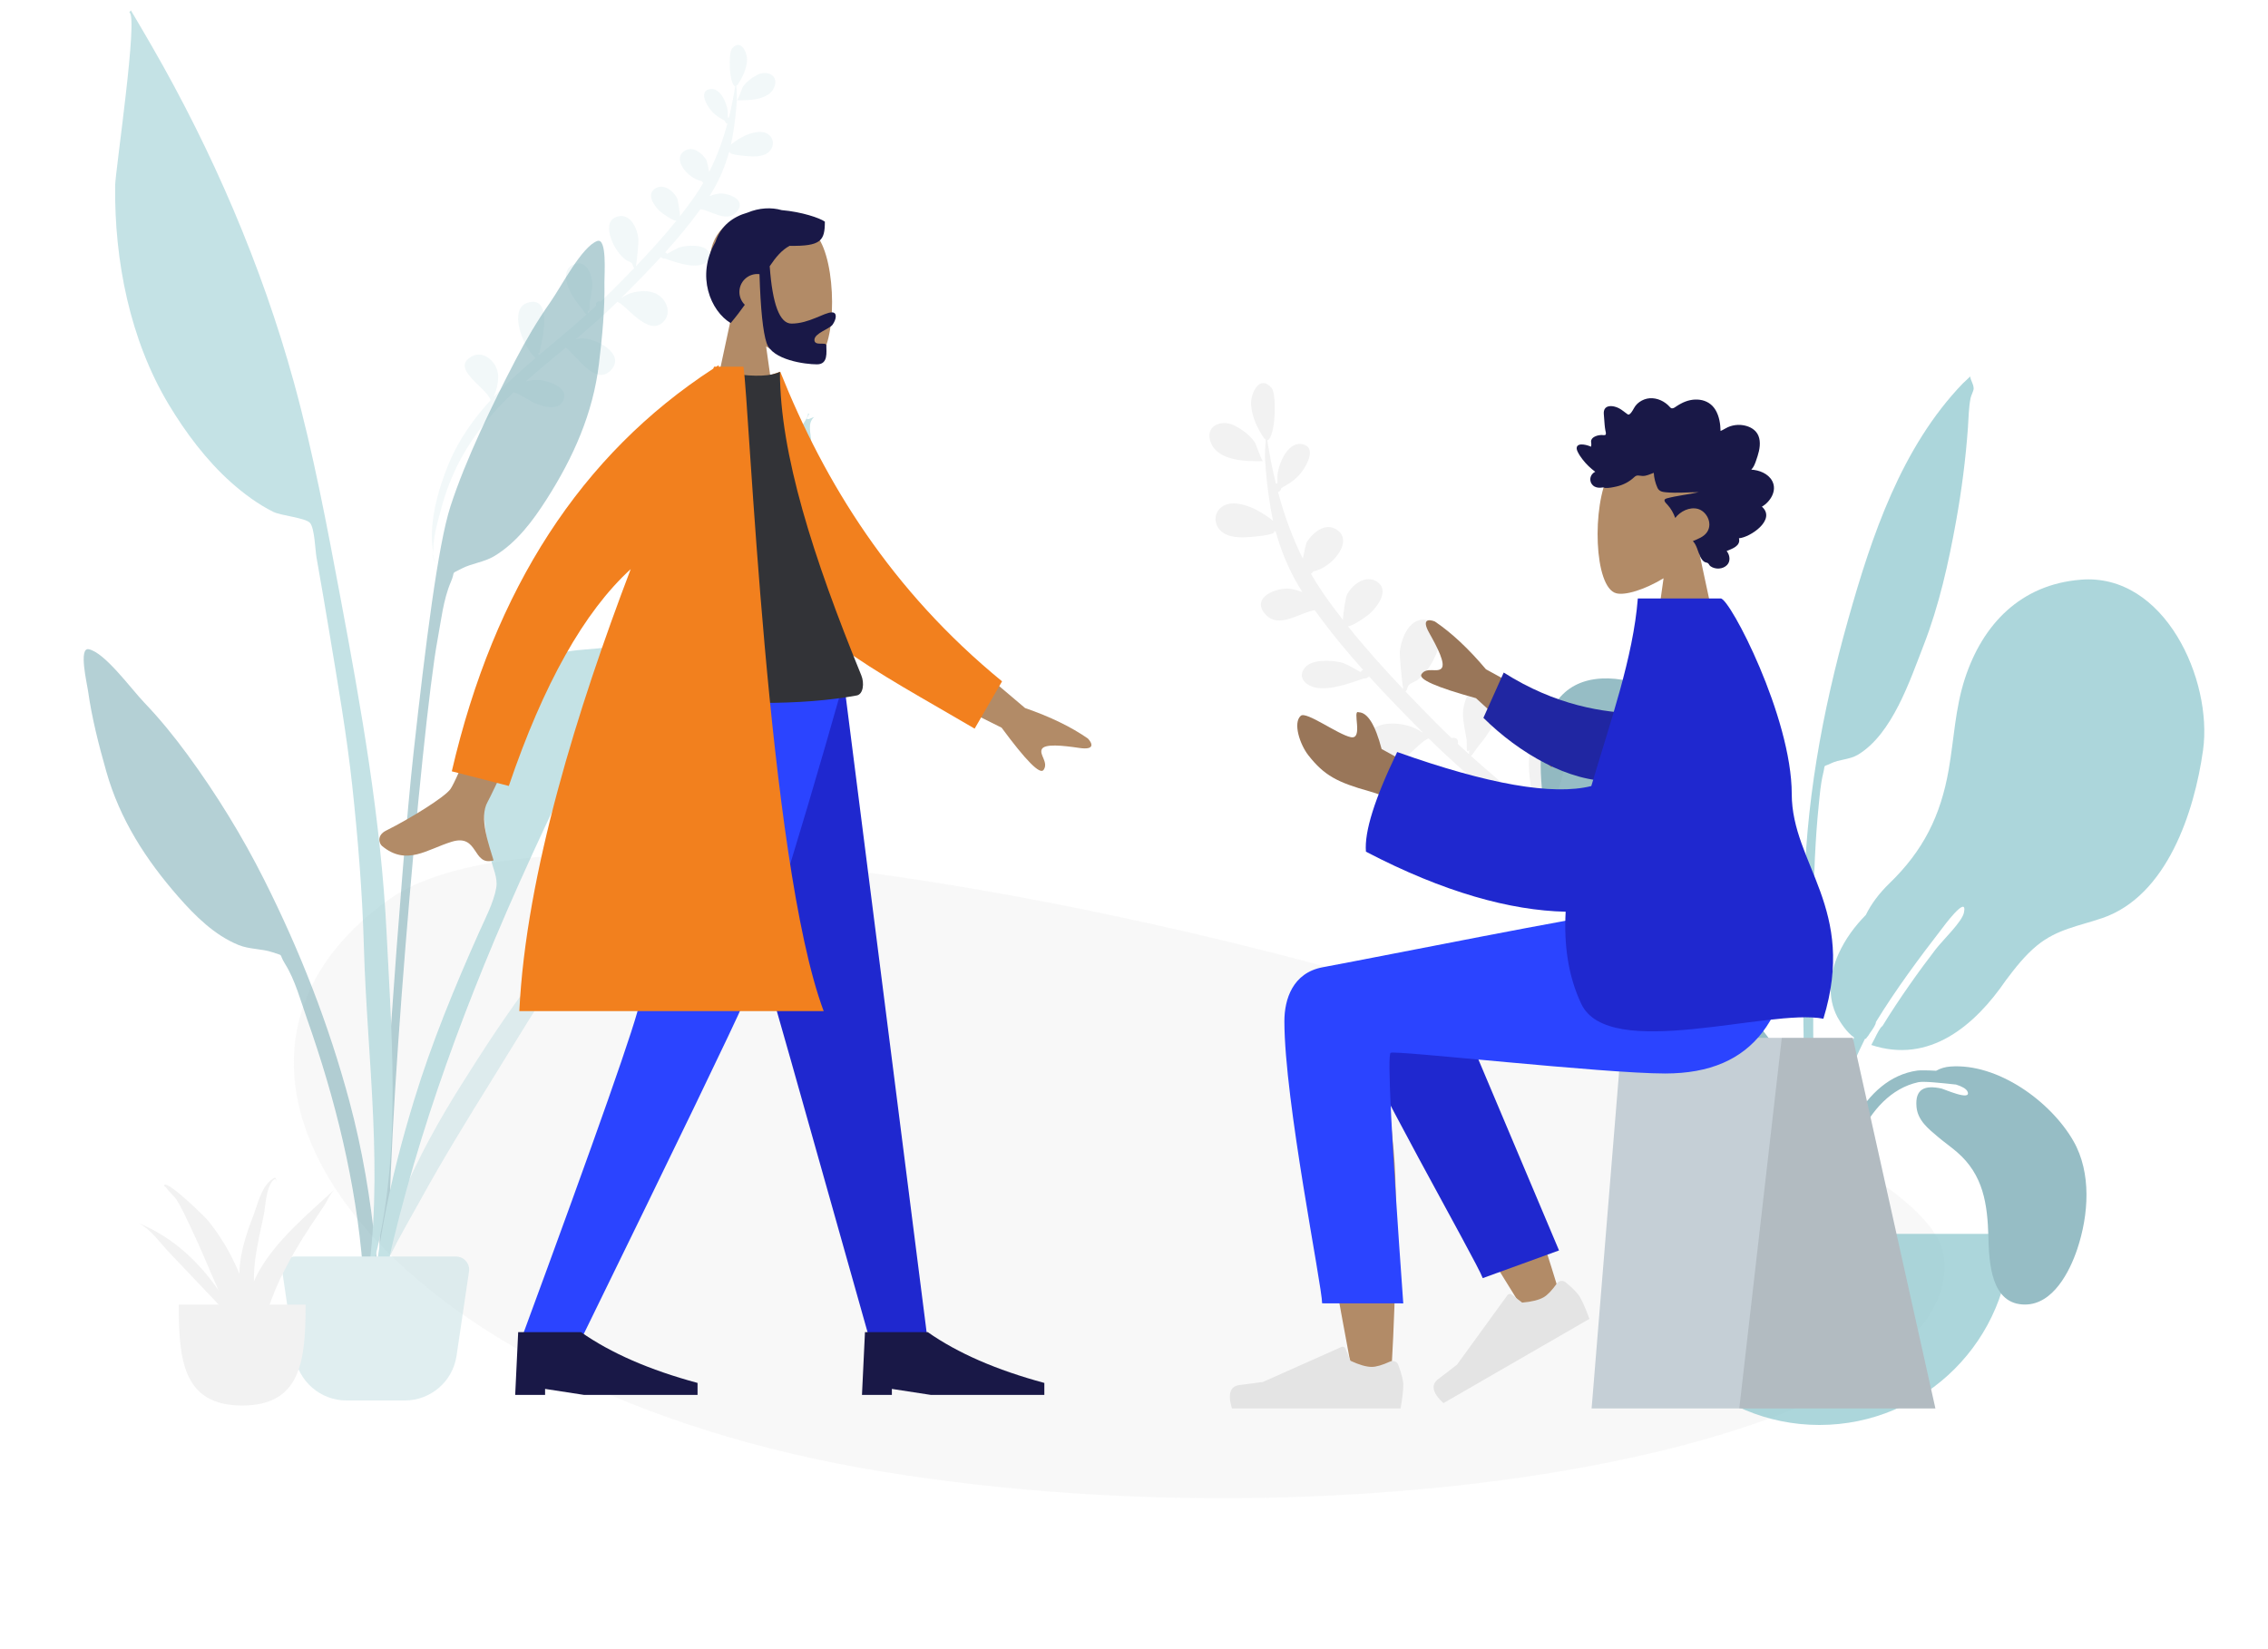 <svg xmlns="http://www.w3.org/2000/svg" xmlns:svg="http://www.w3.org/2000/svg" id="svg8" width="550" height="400" version="1.1" viewBox="0 0 145.521 105.833"><g id="layer1" transform="translate(0,-191.167)"><g id="Scene/Plants" transform="matrix(0.168,0,0,0.168,9.613,189.329)" style="fill:none;fill-rule:evenodd;stroke:none;stroke-width:1"><g id="Background-Shape-2" transform="translate(55,337)" style="opacity:.505;fill:#f2f2f2"><path id="Background-Shape" d="M 630.16,153.795 C 639.35,222.536 416.485,267.372 224.659,236.082 32.834,204.791 -55.166,82.598 36.37,17.489 127.905,-47.62 620.97,85.055 630.16,153.795 Z"/></g><path id="Leaf-Bottom" d="m 582.663,177.553 c 5.037,-2.177 11.433,0.989 8.366,7.281 -3.285,6.738 -14.102,6.256 -20.2,5.8 0.613,0 2.912,-6.216 3.636,-7.136 2.135,-2.713 5.103,-4.604 8.199,-5.945 z m -63.035,120.583 c -1.294,0.994 -0.106,0.094 0,0 z m 66.131,-89.167 c 2.758,2.347 2.691,6.231 0.207,8.732 -2.958,2.978 -8.054,2.597 -11.847,2.093 -1.716,-0.228 -10.876,-1.447 -8.617,-2.838 -0.171,0.054 -0.529,0.19 -0.915,0.379 -0.24,0.727 -0.491,1.45 -0.75,2.17 0.052,0.035 0.097,0.071 0.153,0.105 -0.061,-0.031 -0.104,-0.063 -0.157,-0.093 -2.595,7.193 -6.109,13.988 -10.573,20.282 1.575,-0.527 3.197,-0.903 4.828,-1.022 4.831,-0.355 14.731,3.903 9.028,10.012 -5.468,5.856 -13.138,-1.136 -18.932,-2.348 -6.081,7.611 -12.726,14.863 -19.657,21.845 0.395,0.147 0.733,0.427 0.913,0.845 2.696,-1.195 5.533,-2.958 7.991,-3.346 3.547,-0.56 10.763,-0.634 13.25,2.645 3.059,4.032 -0.601,6.984 -4.493,7.523 -5.643,0.781 -12.812,-2.331 -18.091,-4.457 -0.621,0.076 -1.282,-0.139 -1.658,-0.651 -0.117,-0.045 -0.234,-0.09 -0.347,-0.133 -7.012,6.942 -14.266,13.631 -21.469,20.167 0.073,0 0.146,-6.2e-4 0.222,-6.2e-4 1.846,-1.077 3.811,-1.937 5.912,-2.331 4.862,-0.918 10.51,-0.628 14.223,3.049 3.699,3.662 4.757,9.782 0.539,13.455 -8.443,7.352 -19.353,-10.992 -23.367,-11.945 -7.316,6.569 -15.008,12.661 -22.808,18.617 0.862,-0.214 1.741,-0.358 2.645,-0.396 7.359,-0.317 24.077,9.561 14.627,17.923 -8.235,7.287 -16.523,-8.003 -22.562,-13.515 -7.347,5.547 -14.73,11.051 -21.927,16.795 3.803,-0.799 7.435,-0.756 11.392,0.67 4.094,1.477 10.643,4.97 7.718,10.449 -2.974,5.572 -10.899,2.55 -15.003,0.517 -2.238,-1.109 -6.655,-4.688 -10.612,-6.305 -11.516,9.785 -21.619,20.697 -29.519,33.762 -4.932,8.157 -8.811,16.945 -11.694,26.036 -1.84,5.802 -5.375,15.524 -5.172,23.211 -2.076,-15.476 4.095,-33.609 10.422,-47.013 5.817,-12.326 14.115,-22.979 23.677,-32.458 -1.911,-6.942 -20.491,-17.785 -8.743,-23.526 6.238,-3.034 12.155,2.853 13.171,8.813 0.698,4.096 -0.955,9.109 -2.633,12.961 3.003,-2.885 6.113,-5.667 9.309,-8.346 4.416,-3.703 8.927,-7.287 13.476,-10.821 -6.819,-7.114 -12.597,-26.731 -2.816,-29.377 14.443,-3.894 6.229,22.021 4.98,26.893 -0.282,0.002 -0.497,-0.095 -0.649,-0.285 0.056,0.455 0.124,0.942 0.21,1.434 8.706,-6.726 17.527,-13.305 26.087,-20.21 -0.708,-0.583 -1.77,-2.725 -2.632,-3.88 -1.946,-2.605 -3.796,-5.316 -5.096,-8.312 -2.052,-4.734 -3.879,-12.21 2.344,-14.606 6.768,-2.61 9.475,5.879 9.261,10.847 -0.149,3.436 -1.255,6.65 -1.919,9.99 -0.207,1.042 0.131,5.805 -1.192,3.694 0.028,0.754 0.009,1.298 -0.044,1.682 1.537,-1.246 3.064,-2.508 4.581,-3.779 -0.058,-0.174 -0.098,-0.362 -0.098,-0.577 0,-1.485 1.52,-1.977 2.542,-1.488 2.005,-1.715 3.992,-3.453 5.947,-5.23 4.144,-3.764 8.352,-7.638 12.536,-11.601 -0.822,-0.784 -0.426,-1.79 -1.189,-2.617 -0.762,-0.825 -2.322,-1.341 -3.228,-2.118 -2.28,-1.955 -4.111,-4.724 -5.398,-7.423 -2.125,-4.459 -4.689,-13.714 2.292,-15.421 7.195,-1.762 10.332,7.182 10.5,12.68 0.033,1.065 -1.262,10.579 -2.052,14.017 7.744,-7.366 15.383,-15.03 22.35,-22.868 -1.982,-0.122 -7.389,-4.479 -8.468,-5.647 -2.631,-2.849 -6.725,-9.053 -1.699,-11.96 4.469,-2.577 9.583,1.763 11.225,5.806 0.27,0.666 1.024,6.771 0.965,9.489 2.888,-3.328 5.653,-6.682 8.238,-10.058 1.724,-2.244 3.346,-4.555 4.874,-6.921 -0.327,-0.209 -0.627,-0.559 -0.905,-0.989 -7.144,-1.601 -15.745,-13.329 -7.073,-16.799 4.129,-1.649 8.299,2.421 10.109,5.669 0.371,0.665 0.857,3.933 1.256,6.512 4.453,-7.872 7.98,-16.268 10.783,-24.92 -0.619,-0.189 -1.126,-0.696 -1.153,-1.524 -3.395,-2.179 -6.072,-3.985 -8.313,-7.949 -1.393,-2.462 -3.841,-8.05 0.688,-9.139 5.894,-1.417 9.074,7.638 9.32,12.029 0.029,0.51 -0.051,1.984 -0.14,3.333 0.203,-0.017 0.406,-0.003 0.604,0.043 1.618,-5.363 2.97,-10.81 4.105,-16.278 -3.114,-1.185 -2.79,-17.849 -0.557,-20.108 4.992,-5.057 7.916,2.779 7.452,6.815 -0.548,4.759 -2.939,8.989 -5.717,12.708 -0.298,0.394 -0.218,0.378 -0.26,-0.194 -0.054,0.279 -0.159,0.481 -0.307,0.624 10e-4,2.52 0.125,5.107 -0.116,7.324 -0.691,6.35 -1.768,12.717 -3.175,18.947 -0.342,1.515 -0.722,3.016 -1.137,4.502 2.66,-2.036 6.193,-3.783 7.568,-4.315 3.568,-1.38 9.029,-2.785 12.353,0.043 z M 398.828,420.868 c 0.045,2.229 0.34,4.284 1,6 -0.461,-1.939 -0.788,-3.946 -1,-6 z" transform="matrix(-0.999,-0.052,-0.052,0.999,1005.358,26.326)" style="fill:#f2f2f2"/><path id="Leaf-Top" d="m 236.702,42.658 c 3.598,-1.555 8.166,0.707 5.975,5.201 -2.347,4.813 -10.073,4.469 -14.429,4.143 0.438,0 2.08,-4.44 2.597,-5.097 1.525,-1.938 3.645,-3.289 5.857,-4.247 z m -45.074,87.568 c -1.294,0.994 -0.106,0.094 0,0 z m 47.951,-64.502 c 2.014,1.697 1.965,4.505 0.151,6.314 -2.16,2.153 -5.881,1.878 -8.65,1.513 -1.253,-0.165 -7.941,-1.046 -6.292,-2.052 -0.125,0.039 -0.387,0.137 -0.668,0.274 -0.175,0.525 -0.358,1.048 -0.547,1.569 0.038,0.025 0.071,0.051 0.112,0.076 -0.045,-0.022 -0.076,-0.045 -0.115,-0.068 -1.895,5.201 -4.461,10.114 -7.72,14.666 1.15,-0.381 2.334,-0.653 3.525,-0.739 3.527,-0.257 10.756,2.822 6.592,7.239 -3.993,4.234 -9.592,-0.821 -13.823,-1.698 -4.44,5.504 -9.292,10.747 -14.352,15.796 0.288,0.106 0.535,0.309 0.667,0.611 1.969,-0.864 4.04,-2.139 5.835,-2.42 2.59,-0.405 7.859,-0.458 9.675,1.913 2.233,2.915 -0.439,5.05 -3.28,5.44 -4.12,0.565 -9.355,-1.686 -13.209,-3.223 -0.453,0.055 -0.936,-0.1 -1.21,-0.471 -0.085,-0.033 -0.17,-0.065 -0.253,-0.096 -5.12,5.02 -10.416,9.856 -15.676,14.582 0.053,0 0.107,-4.5e-4 0.162,-4.5e-4 1.348,-0.779 2.783,-1.401 4.317,-1.686 3.55,-0.664 7.674,-0.454 10.385,2.205 2.701,2.648 3.473,7.073 0.393,9.729 -6.164,5.316 -14.131,-7.948 -17.062,-8.637 -5.342,4.75 -10.958,9.155 -16.654,13.461 0.629,-0.155 1.271,-0.259 1.931,-0.286 5.374,-0.229 17.58,6.913 10.68,12.96 -6.013,5.269 -12.064,-5.787 -16.474,-9.772 -5.364,4.011 -10.755,7.991 -16.01,12.144 2.777,-0.578 5.429,-0.547 8.318,0.484 2.989,1.068 7.771,3.594 5.636,7.556 -2.172,4.029 -7.958,1.844 -10.955,0.374 -1.634,-0.802 -4.859,-3.39 -7.749,-4.559 -8.409,7.075 -15.785,14.966 -21.554,24.413 -3.601,5.898 -6.433,12.253 -8.538,18.826 -1.343,4.195 -3.925,11.225 -3.777,16.784 -1.516,-11.19 2.99,-24.302 7.61,-33.994 4.248,-8.912 10.306,-16.615 17.288,-23.47 -1.395,-5.02 -14.962,-12.86 -6.384,-17.011 4.554,-2.194 8.875,2.063 9.617,6.373 0.51,2.961 -0.697,6.587 -1.922,9.372 2.193,-2.086 4.464,-4.097 6.797,-6.035 3.224,-2.678 6.518,-5.269 9.84,-7.824 -4.979,-5.144 -9.198,-19.328 -2.056,-21.242 10.546,-2.816 4.548,15.923 3.636,19.446 -0.206,0.001 -0.363,-0.069 -0.474,-0.206 0.041,0.329 0.09,0.681 0.154,1.037 6.356,-4.864 12.798,-9.62 19.047,-14.614 -0.517,-0.422 -1.292,-1.97 -1.922,-2.806 -1.421,-1.883 -2.772,-3.844 -3.721,-6.01 -1.498,-3.423 -2.832,-8.829 1.712,-10.561 4.942,-1.888 6.918,4.251 6.762,7.843 -0.108,2.485 -0.916,4.808 -1.401,7.224 -0.151,0.753 0.096,4.198 -0.871,2.671 0.021,0.545 0.007,0.939 -0.032,1.216 1.122,-0.901 2.237,-1.813 3.345,-2.733 -0.042,-0.126 -0.072,-0.262 -0.072,-0.417 0,-1.073 1.11,-1.429 1.856,-1.076 1.464,-1.24 2.915,-2.497 4.342,-3.781 3.026,-2.722 6.098,-5.523 9.153,-8.388 -0.6,-0.567 -0.311,-1.294 -0.868,-1.892 -0.557,-0.597 -1.695,-0.97 -2.357,-1.531 -1.665,-1.413 -3.001,-3.416 -3.941,-5.368 -1.552,-3.224 -3.423,-9.916 1.673,-11.15 5.254,-1.274 7.544,5.193 7.667,9.169 0.024,0.77 -0.921,7.65 -1.498,10.135 5.654,-5.326 11.232,-10.868 16.319,-16.536 -1.447,-0.088 -5.395,-3.238 -6.183,-4.083 -1.921,-2.06 -4.91,-6.546 -1.24,-8.648 3.263,-1.864 6.997,1.275 8.196,4.199 0.197,0.481 0.748,4.896 0.705,6.861 2.109,-2.406 4.127,-4.832 6.015,-7.272 1.259,-1.622 2.443,-3.293 3.559,-5.004 -0.239,-0.151 -0.458,-0.404 -0.661,-0.715 -5.216,-1.158 -11.496,-9.638 -5.164,-12.147 3.015,-1.193 6.06,1.75 7.381,4.099 0.271,0.481 0.625,2.844 0.917,4.709 3.251,-5.692 5.827,-11.763 7.873,-18.019 -0.452,-0.136 -0.822,-0.503 -0.842,-1.102 -2.479,-1.575 -4.433,-2.881 -6.07,-5.748 -1.017,-1.781 -2.804,-5.821 0.502,-6.608 4.303,-1.024 6.626,5.523 6.805,8.698 0.021,0.369 -0.037,1.434 -0.103,2.41 0.148,-0.012 0.297,-0.002 0.441,0.031 1.181,-3.878 2.168,-7.817 2.997,-11.771 -2.274,-0.857 -2.037,-12.906 -0.407,-14.539 3.645,-3.656 5.78,2.01 5.442,4.928 -0.4,3.441 -2.146,6.499 -4.174,9.189 -0.217,0.285 -0.159,0.273 -0.19,-0.141 -0.04,0.202 -0.116,0.348 -0.224,0.451 9.1e-4,1.822 0.092,3.693 -0.084,5.296 -0.504,4.592 -1.291,9.195 -2.318,13.7 -0.25,1.096 -0.527,2.181 -0.83,3.255 1.942,-1.472 4.522,-2.735 5.526,-3.12 2.605,-0.998 6.593,-2.014 9.019,0.031 z M 102.997,218.485 c 0.045,1.486 0.34,2.856 1,4 -0.461,-1.292 -0.788,-2.63 -1,-4 z" transform="rotate(-3,173.123,126.714)" style="opacity:.2;fill:#c1dee2"/><g id="Plant-Right" transform="translate(526.651,154.259)" style="opacity:.7"><path id="Leaf-Me-Alone!" d="m 79.905,113.04 c -13.652,0.723 -29.61,10.413 -29.508,25.324 0.075,10.834 1.525,21.493 1.022,32.371 -0.403,8.694 -2.293,17.199 -5.23,25.389 -2.824,7.875 -9.645,15.044 -10.752,23.256 -0.706,5.233 0.744,12.337 2.981,17.148 2.721,5.849 1.563,5.486 -2.052,11.014 -7.084,10.833 -13.331,21.835 -17.257,34.297 -5.655,17.949 -8.437,38.528 -3.693,57.027 0.603,2.349 1.921,10.868 5.269,11.121 3.74,0.283 1.509,-4.433 1.147,-5.995 -2.309,-9.962 -4.346,-18.669 -3.918,-29.078 1.654,-40.164 27.29,-69.205 42.237,-104.717 0.834,-1.838 2.545,-6.185 3.75,-9.062 1.902,-4.541 3.41,-12.96 6.262,-16.478 5.37,-6.628 1.121,6.009 0.194,8.434 -1.172,3.067 -2.474,6.333 -3.72,9.043 -5.689,12.555 -12.069,26.278 -17.947,39.221 31.704,3.8 49.598,-35.715 55.335,-61.061 4.727,-20.882 7.963,-68.883 -24.118,-67.256" transform="matrix(-0.995,0.105,0.105,0.995,95.473,-5.004)" style="fill:#69a1ac"/><path id="path3503" d="m 210.805,78.121 c -22.823,1.811 -37.474,16.871 -44.295,37.934 -3.676,11.351 -4.097,23.013 -6.14,34.678 -3.073,17.551 -9.685,30.851 -22.607,43.355 -4.002,3.872 -6.952,7.849 -9.048,12.102 -4.162,4.247 -7.785,9.053 -10.447,14.929 -3.4,7.504 -4.362,16.508 -0.436,23.989 1.055,2.011 3.689,6.049 6.418,7.883 -10.217,21.76 -15.835,45.592 -15.202,69.393 0.383,14.368 1.084,28.741 1.902,43.091 0.22,3.853 1.475,10.216 3.36,3.754 1.725,-5.911 -0.438,-15.189 -0.638,-21.364 -0.974,-30.081 -1.806,-57.431 10.576,-85.536 1.298,-2.946 2.675,-5.868 4.109,-8.766 0.084,-0.049 0.162,-0.108 0.241,-0.165 0.055,0.042 0.104,0.088 0.159,0.129 0.092,-0.163 0.217,-0.358 0.363,-0.575 0.411,-0.424 0.77,-0.961 1.112,-1.559 1.098,-1.522 2.341,-3.31 2.348,-4.289 0,-0.008 -0.004,-0.019 -0.004,-0.027 7.666,-12.513 16.446,-24.337 25.414,-35.929 -0.067,0.084 9.728,-13.252 8.213,-5.877 -0.73,3.554 -7.935,10.323 -10.845,14.087 -6.437,8.376 -13.996,18.988 -20.277,29.25 -0.845,0.486 -2.039,2.871 -2.903,4.647 -0.477,0.9 -0.922,1.807 -1.359,2.598 22.257,7.354 39.57,-7.459 51.376,-24.687 0.014,-0.02 0.027,-0.041 0.04,-0.061 3.593,-4.761 7.273,-9.488 11.871,-13.251 7.671,-6.279 15.885,-7.387 24.929,-10.478 24.664,-8.427 35.15,-40.391 38.48,-64.108 3.758,-26.757 -14.622,-67.787 -46.711,-65.149" style="fill:#89c5cc"/><path id="path3505" d="M 187.087,8.282 C 160.498,29.164 144.586,61.073 131.288,91.305 116.437,125.071 104.873,159.853 99.484,196.372 c -3.54,23.993 -7.59,48.068 -9.559,72.254 -0.7,8.589 -1.05,17.243 -0.884,25.861 0.014,0.708 0.39,19.951 3.897,15.972 1.995,-2.263 -0.353,-19.956 -0.313,-22.843 0.23,-16.257 2.023,-32.414 4.383,-48.489 3.885,-26.467 6.807,-52.932 13.202,-78.947 0.954,-3.884 1.853,-7.979 3.33,-11.702 1.57,-3.959 0.053,-2.348 3.518,-3.515 3.367,-1.135 7.222,-0.364 10.764,-1.884 14.049,-6.03 23.505,-25.263 30.518,-37.769 8.021,-14.301 13.872,-29.93 18.971,-45.449 3.745,-11.402 6.882,-22.818 9.397,-34.547 0.793,-3.697 1.357,-7.599 2.607,-11.168 0.337,-0.963 1.575,-2.575 1.662,-3.457 C 191.161,8.822 190.194,7.573 190.322,6 c -1.094,0.737 -2.173,1.499 -3.234,2.282" transform="rotate(-8,140,158.5)" style="fill:#89c5cc"/><path id="Base" d="m 38,328 c 0,40.317 32.683,73 73,73 40.317,0 73,-32.683 73,-73" style="fill:#89c5cc"/><path id="path3508" d="M 116.857,328.232 H 113 c 0.268,-4.84 0.621,-9.671 1.43,-14.456 3.094,-18.303 12.77,-45.185 33.99,-48.156 0.783,-0.111 3.663,-0.129 7.151,0.075 1.653,-0.924 3.505,-1.482 5.456,-1.611 18.067,-1.332 38.244,13.244 46.959,28.412 7.025,12.229 5.842,28.288 1.503,41.281 -2.906,8.698 -9.248,21.1 -19.824,21.221 -13.232,0.151 -13.87,-16.203 -14.126,-25.763 -0.34,-12.71 -1.946,-23.783 -11.962,-32.447 -2.334,-2.018 -4.886,-3.794 -7.243,-5.784 -3.692,-3.115 -7.772,-6.305 -8.248,-11.459 -0.657,-7.11 3.357,-8.39 9.485,-7.069 1.045,0.225 11.568,4.947 10.01,1.214 -0.476,-1.14 -2.213,-2.044 -4.406,-2.721 -5.674,-0.617 -12.441,-1.333 -14.388,-0.905 -20.996,4.606 -29.17,33.689 -31.341,52.167 -0.234,1.994 -0.424,3.995 -0.589,6 z" style="fill:#69a1ac"/></g><g id="Plant-Left" transform="translate(-25.258,14.908)" style="opacity:.5"><path id="Leaf" d="m 178.223,111.445 c 4.202,-5.992 12.001,-21.21 17.915,-23.351 3.81,-1.379 2.699,12.886 2.746,15.607 0.183,10.524 -0.841,20.981 -2.107,31.416 -2.279,18.82 -9.733,35.581 -19.956,51.599 -5.26,8.242 -11.431,16.584 -19.977,21.727 -3.934,2.368 -8.667,2.765 -12.552,4.805 -4.524,2.375 -2.06,0.455 -4.099,5.17 -2.832,6.546 -3.737,14.99 -5.047,21.975 -6.015,32.062 -20.579,201.552 -18.054,234.166 0.224,2.891 -3.807,3.582 -4.008,0.053 -1.069,-18.712 8.185,-148.289 12.854,-190.664 4.669,-42.376 9.394,-79.812 14.132,-94.473 5.748,-17.786 16.128,-39.176 24.769,-55.763 4.014,-7.706 8.389,-15.146 13.383,-22.267 z" style="fill:#69a1ac"/><path id="path3512" d="m 209.414,319.278 c 10.935,-8.028 22.771,7.123 12.876,15.153 -5.47,4.438 -11.189,2.859 -14.409,-0.839 -2.09,2.548 -4.046,5.211 -5.926,7.461 -5.727,6.856 -11.139,13.876 -16.312,21.059 -10.746,14.923 -19.955,30.689 -29.584,46.167 -9.502,15.276 -18.929,30.63 -27.541,46.292 C 121.223,467.841 111.498,483.452 109,498 c 3.79,-30.854 18.172,-60.51 35.298,-87.709 16.987,-26.976 36.481,-56.438 62.783,-77.727 -2.677,-3.937 -2.751,-9.556 2.333,-13.286 z" style="fill:#c1dee2"/><path id="path3514" d="m 1.913,244.031 c 6.119,1.197 16.118,15.039 21.162,20.314 5.995,6.268 11.433,12.948 16.56,19.947 11.036,15.066 20.906,31.084 29.299,47.788 13.683,27.231 24.644,55.185 32.599,84.838 4.87,18.152 8.023,36.965 9.891,55.647 0.353,3.523 4.047,30.688 -1.276,31.42 -4.787,0.659 -3.309,-20.626 -3.54,-23.522 -2.611,-32.665 -10.432,-64.448 -21.31,-95.237 -2.37,-6.707 -4.571,-14.922 -8.36,-20.958 -2.729,-4.347 -0.02,-2.831 -4.815,-4.477 -4.118,-1.414 -8.81,-1.068 -13.027,-2.799 C 49.936,353.237 42.601,345.944 36.171,338.608 23.676,324.351 13.774,308.928 8.613,290.66 5.749,280.532 3.118,270.344 1.658,259.902 1.281,257.203 -2.028,243.26 1.913,244.031 Z" style="fill:#69a1ac"/><path id="path3516" d="m 26.061,13.716 c 23.05,39.974 41.991,83.885 54.222,128.36 7.41,26.947 12.593,54.598 17.742,82.05 7.972,42.506 15.513,85.008 17.658,128.269 2.158,43.511 6.425,93.697 -7.822,135.605 7.117,-42.548 0.341,-87.838 -0.859,-130.65 -0.573,-20.438 -2.235,-40.676 -4.414,-60.995 -2.115,-19.71 -5.57,-39.326 -8.787,-58.881 -1.567,-9.524 -3.213,-19.033 -4.889,-28.537 -0.5,-2.836 -0.712,-11.25 -2.51,-13.187 -1.81,-1.95 -11.047,-2.745 -13.947,-4.175 -5.839,-2.882 -11.332,-6.975 -16.193,-11.3 C 46.942,171.984 38.835,161.151 32.436,150.472 17.631,125.764 11.712,95.61 12.011,66.994 12.068,61.438 21.003,1.61 17.415,0.786 17.631,0.533 17.835,0.272 18.028,0 c 2.717,4.549 5.383,9.128 8.033,13.716 z" style="fill:#89c5cc"/><path id="path3518" d="m 274.846,157.887 c 0.356,-0.513 2.67,-4.081 1.505,-3.853 2.373,-0.464 -3.264,3.935 2.649,1.236 -2.808,2.652 -1.187,6.096 -1.15,9.665 0.061,5.794 -0.908,11.541 -2,17.211 -1.724,8.962 -4.293,17.677 -8.022,26.013 -8.127,18.166 -21.927,35.655 -38.31,47.012 -8.088,5.608 -16.014,7.517 -25.239,10.098 -5.826,1.631 -6.288,4.645 -9.381,10.299 -6.439,11.776 -12.763,23.509 -18.441,35.683 -6.78,14.536 -13.363,29.088 -19.571,43.88 -20.916,49.826 -37.941,101.446 -46.881,154.868 -0.219,-31.481 7.064,-63.905 16.25,-93.912 6.692,-21.862 15.403,-42.937 24.695,-63.799 2.252,-5.054 5.664,-11.555 6.62,-17.135 0.669,-3.909 -1.377,-7.669 -2.315,-11.788 -3.654,-16.037 -3.392,-34.005 -0.184,-50.128 3.538,-17.779 13.768,-26.031 31.074,-28.549 6.329,-0.921 14.374,-0.584 20.177,-3.282 6.323,-2.939 8.931,-12.598 12.526,-18.799 9.657,-16.656 21.131,-32.631 34.306,-46.665 3.648,-3.886 7.571,-7.472 11.733,-10.795 2.625,-2.097 8.169,-4.68 9.958,-7.263 z" style="fill:#89c5cc"/><path id="path3520" d="m 80.791,476 h 61.417 c 2.761,0 5,2.239 5,5 0,0.244 -0.018,0.488 -0.053,0.729 l -4.747,32.188 C 140.961,523.73 132.541,531 122.622,531 h -22.244 c -9.919,0 -18.339,-7.27 -19.786,-17.082 l -4.747,-32.188 c -0.403,-2.732 1.485,-5.273 4.217,-5.676 C 80.303,476.018 80.547,476 80.791,476 Z" style="fill:#c1dee2"/></g><g id="Maceta" transform="translate(-4.374,460.829)" style="fill:#f2f2f2"><path id="path3523" d="M 15.418,48.456 C 15.418,69.743 17.098,87 39.646,87 62.194,87 63.873,69.743 63.873,48.456"/><path id="Fill-27" d="m 46.353,35.174 c -0.826,1.429 -1.563,2.887 -2.214,4.366 -0.023,-3.047 0.146,-6.116 0.606,-9.228 0.786,-5.329 1.988,-10.631 3.116,-15.924 C 48.672,10.584 48.621,3.752 51.699,0.72 52.544,0.065 52.747,1.351 52.747,1.908 52.757,2.026 52.744,-0.368 51.925,0.049 47.054,2.564 45.476,10.474 43.917,14.434 41.642,20.215 39.706,26.124 38.909,32.138 38.708,33.657 38.598,35.176 38.573,36.692 38.407,36.287 38.252,35.878 38.08,35.474 35.268,28.881 31.475,22.447 26.743,16.514 25.578,15.054 10.934,0.649 9.788,2.854 c 0.113,0.32 0.35,0.586 0.711,0.797 0.021,0.024 0.022,0.011 0.009,-0.025 0.86,1.389 3.305,3.535 4.067,4.752 1.917,3.064 3.407,6.315 4.921,9.504 3.199,6.739 6.166,13.546 9.043,20.368 0.67,1.589 1.368,3.169 2.08,4.744 C 23.277,32.405 13.483,22.791 0,17.287 c 4.605,2.343 7.624,6.75 10.734,10.125 3.751,4.071 7.701,8.032 11.459,12.098 4.432,4.797 9.648,9.848 13.911,15.156 4.13,8.67 8.142,17.349 10.62,26.463 -1.015,-3.149 -0.08,-7.5 -0.253,-10.805 -0.138,-2.63 -0.445,-5.239 -0.867,-7.843 0.521,1.174 0.97,2.35 1.173,3.443 -0.186,-1.834 -0.399,-3.656 -0.629,-5.468 0.59,-1.697 1.169,-3.281 1.56,-4.585 2.005,-6.691 4.392,-13.268 7.642,-19.677 3.008,-5.929 6.458,-11.783 10.218,-17.458 1.754,-2.646 3.532,-5.282 5.298,-7.923 C 72.022,9.083 73.123,6.316 74.733,4.659 64.326,14.174 52.956,23.757 46.353,35.174"/></g></g><g id="layer1-0" transform="matrix(0.845,0,0,0.845,22.302,35.885)"><g style="fill:none;fill-rule:evenodd;stroke:none;stroke-width:1" id="humaaans/standing-11" transform="matrix(0.227,0,0,0.227,-12.697,186.87)"><g id="A-Human/Standing" transform="translate(40,27)"><g id="Head/Front/Short-Beard" transform="translate(82)"><g style="fill:#b28b67;stroke-width:1" id="Head" transform="translate(54,31)"><path id="path830" d="M 8.262,34.49 C 3.654,29.081 0.536,22.453 1.057,15.025 2.558,-6.375 32.349,-1.667 38.143,9.134 43.938,19.935 43.25,47.333 35.76,49.263 32.774,50.033 26.411,48.147 19.935,44.244 L 24,73 H 0 Z"/></g><path style="fill:#191847" id="Hair" d="m 75.135,48.389 c 0.919,12.797 3.349,19.196 7.29,19.196 5.913,0 10.929,-3.754 13.524,-3.754 1.891,0 1.469,2.367 0.215,4.121 -1.034,1.448 -6.071,2.843 -6.071,5.088 0,2.244 3.979,0.508 3.979,1.839 0,2.202 0.699,6.342 -3.122,6.342 -3.868,0 -14.956,-1.409 -16.857,-7.15 C 72.868,70.367 72.075,62.691 71.716,51.042 71.481,51.014 71.242,51 71,51 c -3.314,0 -6,2.686 -6,6 0,1.682 0.692,3.203 1.808,4.292 -1.388,1.96 -2.944,4.007 -4.727,6.119 -6.698,-4.019 -11.668,-15.782 -5.12,-27.083 1.81,-5.536 5.908,-8.493 10.747,-9.866 3.92,-1.64 7.99,-1.825 11.425,-0.842 6.734,0.578 12.747,2.631 14.451,3.85 0,6.375 -1.235,8.267 -11.786,8.1 -2.593,1.369 -4.586,3.727 -6.662,6.818 z"/></g><g id="Bottom/Standing/Skinny-Jeans" transform="translate(0,187)"><polygon style="fill:#1f28cf;fill-opacity:1" id="Leg-5" points="181.891 0 128 0 164.255 127.227 190.707 221 210 221"/><path style="fill:#2b44ff;fill-opacity:1" id="path836" d="m 118.304,0 c -0.839,65.574 -3.698,101.34 -4.579,107.298 C 112.845,113.256 99.532,151.156 73.786,221 H 93.773 C 126.549,153.997 144.846,116.096 148.662,107.298 152.479,98.5 164.259,62.734 182,0 Z"/><g style="fill:#191847" id="Accessories/Shoe/Flat-Pointy" transform="translate(72,199)"><path id="Shoe" d="M 0,40 1,19 h 21 c 9.958,7 22.958,12.667 39,17 v 4 H 23 L 10,38 v 2 z"/></g><g style="fill:#191847" id="g842" transform="translate(188,199)"><path id="path840" d="M 0,40 1,19 h 21 c 9.958,7 22.958,12.667 39,17 v 4 H 23 L 10,38 v 2 z"/></g></g><g id="Body/Lab-Coat" transform="translate(22,82)"><path style="fill:#b28b67" id="Skin" d="m 190.359,88.61 30.187,25.592 c 8.468,2.932 15.475,6.334 21.023,10.205 1.281,1.342 2.757,3.982 -2.885,3.149 -5.642,-0.833 -11.614,-1.455 -12.532,0.425 -0.918,1.88 2.353,4.434 0.588,6.934 -1.177,1.667 -5.855,-3.046 -14.034,-14.137 L 182.109,105.507 Z M 53.667,77.536 71.379,80.108 C 52.367,121.358 42.174,143.173 40.801,145.554 c -3.09,5.357 0.544,14.687 1.964,19.626 -7.178,2.073 -4.886,-9.018 -13.962,-6.252 -8.285,2.525 -15.121,8.249 -23.327,1.442 -1.009,-0.837 -1.859,-3.573 1.348,-5.167 7.988,-3.972 19.717,-11.24 21.54,-13.919 2.486,-3.653 10.92,-24.902 25.303,-63.748 z"/><path style="fill:#f2801e;fill-opacity:1" id="Coat-Back" d="m 122.979,9.211 10.617,-4.572 c 18.072,35.751 43.327,69.663 82.931,96.708 l -7.759,16.566 C 174.616,101.621 142.571,89.449 127.583,61.832 122.553,52.563 123.646,20.761 122.979,9.211 Z" transform="rotate(5,169.753,61.275)"/><path style="fill:#323337" id="Shirt" d="m 90,110 c 31.438,3.333 56.184,3.333 74.236,0 2.237,-0.413 2.589,-4.158 1.552,-6.699 C 149.636,63.724 138.56,29.192 138.56,1.703 135.597,3.197 130.41,3.421 123,2.374 103.086,30.703 93.933,63.206 90,110 Z"/><path style="fill:#f2801e;fill-opacity:1" id="Coat-Front" d="m 118.049,0 h 8.299 c 1.932,11.365 8.027,165.263 26.842,215.606 H 51.385 C 53.592,169.487 71.003,114.087 88.64,67.728 73.044,81.999 59.452,106.181 47.862,140.273 L 28.793,135.378 C 42.971,74.281 72.122,29.375 116.246,0.659 116.342,0.438 116.437,0.219 116.532,0 h 0.734 c 0.27,-0.173 0.541,-0.346 0.813,-0.519 z"/></g></g></g><g style="fill:none;fill-rule:evenodd;stroke:none;stroke-width:1" id="humaaans/sitting-2" transform="matrix(0.227,0,0,0.227,58.142,205.154)"><g id="A-Human/Sitting" transform="matrix(-1,0,0,1,340,24)"><g id="Head/Front/Rad" transform="translate(82)"><g style="fill:#b28b67;stroke-width:1" id="Head-4" transform="translate(54,31)"><path id="path882" d="M 8.262,34.49 C 3.654,29.081 0.536,22.453 1.057,15.025 2.558,-6.375 32.349,-1.667 38.143,9.134 43.938,19.935 43.25,47.333 35.76,49.263 32.774,50.033 26.411,48.147 19.935,44.244 L 24,73 H 0 Z"/></g><path style="fill:#191847" id="hair" d="m 95.407,38.902 c 0.775,-0.768 1.198,-1.865 1.564,-2.906 0.38,-1.082 0.749,-2.174 1.001,-3.3 0.504,-2.249 0.509,-4.836 -1.096,-6.582 -1.287,-1.401 -3.218,-2.029 -5,-2.165 -1.187,-0.091 -2.407,0.075 -3.545,0.449 -1.129,0.371 -2.103,1.111 -3.197,1.57 -0.042,-2.424 -0.457,-4.96 -1.687,-7.03 -1.183,-1.991 -3.07,-3.109 -5.218,-3.404 -2.205,-0.303 -4.383,0.213 -6.357,1.28 -0.494,0.267 -0.984,0.547 -1.453,0.865 -0.392,0.265 -0.8,0.585 -1.261,0.693 -0.513,0.121 -0.768,-0.176 -1.101,-0.55 -0.391,-0.439 -0.832,-0.826 -1.298,-1.168 -2.062,-1.515 -4.767,-2.139 -7.155,-1.23 -1.101,0.419 -2.171,1.129 -2.917,2.109 -0.666,0.873 -1.14,2.258 -2.059,2.866 -0.39,0.258 -0.665,-0.084 -1.02,-0.337 -0.533,-0.38 -1.042,-0.799 -1.581,-1.169 -0.758,-0.519 -1.578,-0.908 -2.457,-1.111 -1.286,-0.298 -3.064,-0.228 -3.432,1.457 -0.138,0.633 -0.032,1.31 0.012,1.947 0.061,0.876 0.125,1.751 0.201,2.625 0.058,0.664 0.131,1.305 0.256,1.957 0.067,0.347 0.276,0.995 0.127,1.343 -0.186,0.435 -1.046,0.188 -1.413,0.203 -0.725,0.03 -1.453,0.157 -2.124,0.467 -0.52,0.24 -1.066,0.593 -1.285,1.189 -0.135,0.366 -0.099,0.742 -0.036,1.118 0.076,0.452 -0.011,0.691 -0.068,1.147 -0.974,-0.48 -4.349,-1.545 -4.774,0.2 -0.141,0.581 0.181,1.238 0.426,1.728 0.431,0.86 0.996,1.646 1.573,2.395 1.205,1.563 2.643,2.912 4.19,4.065 -1.813,0.806 -2.286,3.183 -0.716,4.599 0.693,0.625 1.625,0.765 2.499,0.725 0.32,-0.015 0.781,-0.138 1.033,-0.082 0.135,0.03 0.281,0.145 0.468,0.158 1.234,0.084 2.626,-0.213 3.832,-0.486 2.149,-0.488 4.183,-1.506 5.844,-3.056 0.426,-0.398 0.778,-0.627 1.352,-0.621 0.503,0.005 0.996,0.143 1.498,0.156 1.329,0.034 2.527,-0.616 3.761,-1.048 0.076,1.667 0.55,3.503 1.232,5.002 0.556,1.223 1.717,1.401 2.858,1.508 3.649,0.343 7.31,-0.04 10.963,-0.035 -3.536,0.799 -7.191,1.129 -10.696,2.069 -1.584,0.425 -0.375,1.493 0.303,2.233 1.115,1.219 1.945,2.729 2.52,4.32 1.73,-2.255 4.788,-3.741 7.497,-3.048 2.993,0.765 5.101,4.813 3.187,7.723 -1.111,1.689 -3.118,2.341 -4.788,3.067 1.303,1.354 1.618,3.354 2.402,5.039 0.387,0.831 0.929,1.77 1.794,2.06 0.32,0.107 0.695,0.116 0.947,0.377 0.313,0.323 0.387,0.684 0.786,0.961 1.593,1.108 4.082,1.022 5.494,-0.423 1.277,-1.307 0.945,-3.376 -0.122,-4.701 1.698,-0.708 4.791,-1.618 4.116,-4.263 3.679,-0.244 12.611,-6.211 7.674,-10.571 2.71,-1.531 5.199,-5.274 3.459,-8.574 -1.34,-2.541 -4.457,-3.676 -7.015,-3.811" transform="matrix(-1,0,0,1,140,0)"/></g><g id="Bottom/Sitting/Skinny-Jeans-1" transform="translate(0,187)"><g style="stroke-width:1" id="Objects/Seat/Cube" transform="translate(10,42)"><g id="Seat" transform="translate(55)"><polygon style="fill:#c5cfd6" id="Seat-Stuff" points="0 124 27.623 0 104.877 0 115 124"/><polygon style="fill:#000;fill-opacity:.1" id="polygon888" points="0 124 27.623 0 51.383 0 65.604 124"/></g></g><path style="fill:#b28b67" id="Skin-5" d="m 257.953,20.756 c 8.237,-4.946 22.056,1.409 22.047,8.482 -0.028,21.164 -19.343,120.913 -20.352,127.218 -1.008,6.306 -11.812,7.971 -12.441,0.021 -1.001,-12.651 -2.861,-56.444 -1,-76.715 0.768,-8.367 1.595,-16.336 2.41,-23.445 C 238.482,74.621 222.807,100.826 201.593,134.934 l -11.517,-5.262 c 9.044,-29.796 16.459,-50.831 22.247,-63.106 9.91,-21.017 19.202,-39.015 23.113,-45.354 6.152,-9.972 16.859,-6.493 22.517,-0.456 z"/><path style="fill:#1f28cf" id="LegLower" d="m 208.819,123.34 5.118,-101.51 c 3.688,-17.553 34.907,-9.406 34.894,0 -0.029,21.355 -12.857,95.127 -12.866,101.489 z" transform="rotate(20,228.825,67.42)"/><g style="fill:#e4e4e4" id="Accessories/Shoe/Flat-Sneaker" transform="rotate(30,-87.861,421.715)"><path id="shoe" d="M 2.678,25.402 C 1.559,28.388 1,30.623 1,32.106 1,33.909 1.3,36.54 1.901,40 c 2.092,0 20.893,0 56.402,0 1.466,-4.845 0.62,-7.461 -2.538,-7.848 -3.158,-0.386 -5.781,-0.735 -7.87,-1.047 L 21.68,19.419 c -0.504,-0.225 -1.096,0.002 -1.321,0.506 -0.004,0.009 -0.008,0.017 -0.011,0.026 l -1.685,4.088 c -2.923,1.364 -5.299,2.046 -7.127,2.046 -1.485,0 -3.536,-0.6 -6.152,-1.799 l 5.5e-6,-1.2e-5 c -1.004,-0.46 -2.191,-0.019 -2.652,0.985 -0.02,0.043 -0.038,0.087 -0.055,0.132 z"/></g><g style="fill:#e4e4e4" id="g898" transform="translate(242,126)"><path id="path896" d="M 2.678,25.402 C 1.559,28.388 1,30.623 1,32.106 1,33.909 1.3,36.54 1.901,40 c 2.092,0 20.893,0 56.402,0 1.466,-4.845 0.62,-7.461 -2.538,-7.848 -3.158,-0.386 -5.781,-0.735 -7.87,-1.047 L 21.68,19.419 c -0.504,-0.225 -1.096,0.002 -1.321,0.506 -0.004,0.009 -0.008,0.017 -0.011,0.026 l -1.685,4.088 c -2.923,1.364 -5.299,2.046 -7.127,2.046 -1.485,0 -3.536,-0.6 -6.152,-1.799 l 5.5e-6,-1.2e-5 c -1.004,-0.46 -2.191,-0.019 -2.652,0.985 -0.02,0.043 -0.038,0.087 -0.055,0.132 z"/></g><path style="fill:#2b44ff" id="Leg-and-Butt" d="M 282.77,36.433 C 282.77,63 270.154,124.97 270.146,130.82 L 243,130.841 c 3.973,-55.295 5.382,-83.241 4.227,-83.837 -1.733,-0.894 -71.051,6.921 -91.84,6.921 C 125.408,53.925 113.006,35.02 112,0 h 59.386 c 12.092,1.294 75.162,14.015 98.586,18.388 10.028,1.872 12.798,10.726 12.798,18.045 z"/></g><g id="Body/Pointing-Forward" transform="translate(22,82)"><path style="fill:#997659" id="path902" d="m 158.638,42.7 34.71,-19.01 c 5.772,-6.854 11.459,-12.178 17.061,-15.97 1.712,-0.715 4.705,-1.147 1.906,3.822 -2.8,4.969 -5.521,10.321 -4.094,11.852 1.426,1.531 4.983,-0.608 6.684,1.936 1.134,1.696 -4.942,4.374 -18.228,8.036 l -25.221,23.092 z M 213,58.74 228.247,50.364 c 2.139,-8.14 4.697,-12.236 7.672,-12.287 2.286,-1.063 -1.695,9.223 2.638,8.331 4.333,-0.892 14.908,-8.757 16.73,-7.16 2.696,2.363 0.292,9.617 -2.54,13.225 -5.293,6.745 -9.676,9.051 -20.508,12.071 -5.664,1.579 -11.787,4.744 -18.37,9.496 z"/><path style="fill:#2026a2" id="Sleeve" d="m 142.858,34.75 c 12.028,1.775 28.442,1.775 47.246,-6.364 l 4.34,16.026 c -13.638,9.829 -31.731,16.814 -46.156,14.112 -11.368,-2.129 -15.016,-16.865 -5.43,-23.774 z" transform="rotate(-9,165.898,43.748)"/><path style="fill:#1f28cf" id="Clothes" d="m 158.104,62.761 c 12.907,3.219 34.551,-0.577 64.932,-11.388 7.536,15.59 11.019,26.705 10.451,33.344 -26.062,13.614 -48.4,19.684 -66.803,20.084 0.585,10.92 -0.744,21.31 -5.209,30.804 -9.179,19.518 -62.929,1.442 -81.001,5 C 69.155,103.851 91.038,88.914 91.056,65.397 91.075,39.642 111.754,0 114.797,0 h 27.747 c 1.531,19.669 9.237,41.346 15.561,62.761 z"/></g></g></g></g></g></svg>
